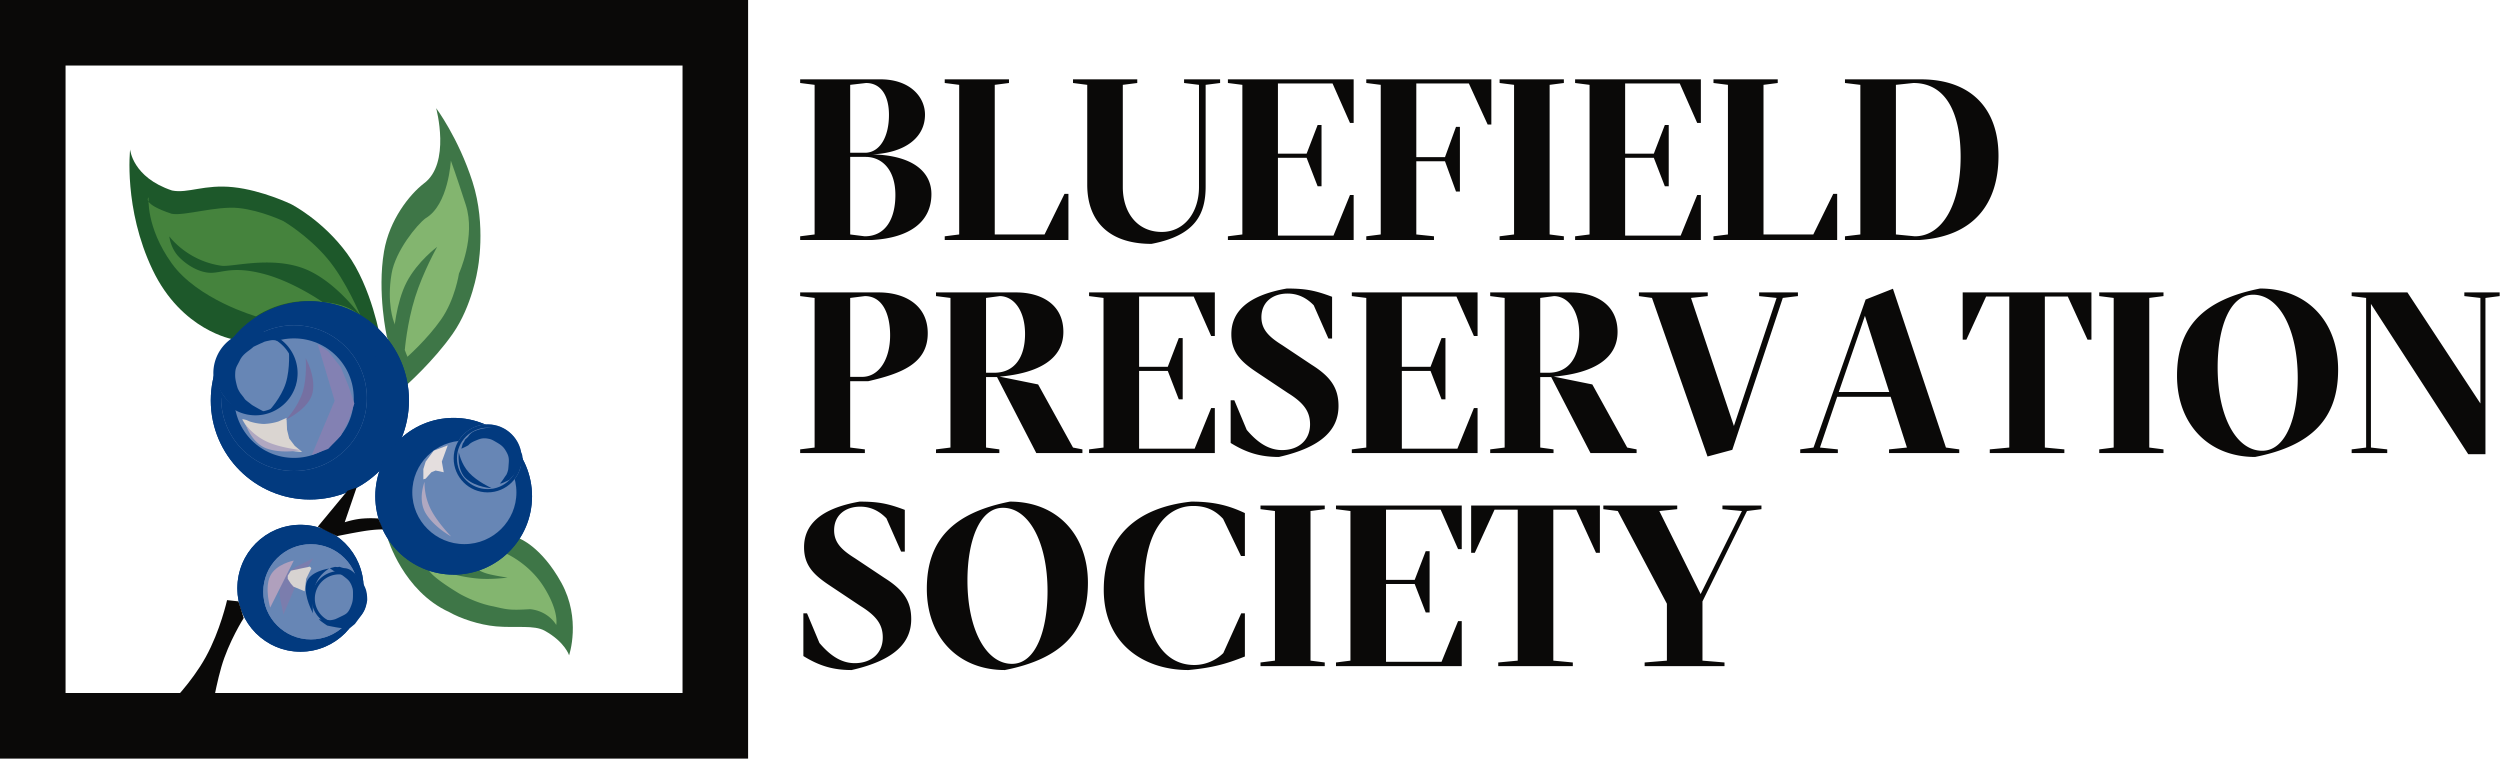 <svg xmlns="http://www.w3.org/2000/svg" xmlns:xlink="http://www.w3.org/1999/xlink" viewBox="102 5558 3813 1157">
  <defs>
    <style>
      .cls-1 {
        fill: #1d582a;
      }

      .cls-2 {
        fill: #45833d;
      }

      .cls-3 {
        fill: #3e7647;
      }

      .cls-4 {
        fill: #83b56f;
      }

      .cls-14, .cls-5 {
        fill: #023a7f;
      }

      .cls-5, .cls-6, .cls-7 {
        stroke: #023a7f;
      }

      .cls-5 {
        stroke-width: 30px;
      }

      .cls-6, .cls-7, .cls-8 {
        fill: #6786b5;
      }

      .cls-6, .cls-8 {
        stroke-width: 20px;
      }

      .cls-7 {
        stroke-width: 5px;
      }

      .cls-8 {
        stroke: #6786b5;
      }

      .cls-9 {
        fill: #8381b3;
      }

      .cls-10 {
        fill: #7b7dad;
      }

      .cls-11 {
        fill: #dad5d1;
      }

      .cls-12 {
        fill: #e4dede;
      }

      .cls-13 {
        fill: #d7d3d1;
      }

      .cls-15 {
        fill: #b0a0bd;
      }

      .cls-16 {
        fill: #7570a2;
      }

      .cls-17 {
        fill: #b0a8c1;
      }

      .cls-18, .cls-20 {
        fill: #0a0908;
      }

      .cls-19, .cls-22 {
        fill: none;
      }

      .cls-19 {
        stroke: #0a0908;
        stroke-width: 100px;
      }

      .cls-20 {
        stroke: rgba(0,0,0,0);
      }

      .cls-21 {
        stroke: none;
      }

      .cls-23 {
        filter: url(#Path_146);
      }
    </style>
    <filter id="Path_146" x="567.186" y="6424.044" width="95.531" height="90.531" filterUnits="userSpaceOnUse">
      <feOffset dx="10" dy="5" input="SourceAlpha"/>
      <feGaussianBlur stdDeviation="0.5" result="blur"/>
      <feFlood flood-color="#023a7f"/>
      <feComposite operator="in" in2="blur"/>
      <feComposite in="SourceGraphic"/>
    </filter>
  </defs>
  <g id="Group_43" data-name="Group 43" transform="translate(22 170)">
    <g id="Group_42" data-name="Group 42" transform="translate(-420 5017.172)">
      <g id="Group_38" data-name="Group 38" transform="translate(697.424 598.813)">
        <path id="Path_135" data-name="Path 135" class="cls-1" d="M2025.881,801.21s-78.8-12.917-123.268-106.328-34.153-183.3-34.153-183.3,3.356,42.428,63.912,62.568c24.24,4.9,49.4-9.75,93.509-5.046s87.874,25.758,87.874,25.758,47.857,24.01,85.543,75.316,51.133,131.028,51.133,131.028h-224.55Z" transform="translate(-1867.424 -511.587)"/>
        <path id="Path_136" data-name="Path 136" class="cls-2" d="M2016.331,721.686s-89.272-25.6-128.855-81.072-35.065-100.449-35.065-100.449-11.842,9.417,35.065,25.018c18.777,3.8,68.328-12.336,102.494-8.692s68.069,19.953,68.069,19.953,36.663,21.445,66.279,56.206,51.612,89.037,51.612,89.037-35.386-23.353-81.485-23.353S2016.331,721.686,2016.331,721.686Z" transform="translate(-1823.14 -467.128)"/>
        <path id="Path_137" data-name="Path 137" class="cls-1" d="M2155.128,742.217s-43.91-30.893-89.205-42.976-61.9-2.873-79.326-1.97-37.5-10.271-50.8-24.031-14.774-31.517-14.774-31.517,26.852,37.419,79.632,44.84c15.623,2.2,72.716-14.278,122.568,3.116s89.907,73.841,89.907,73.841a79.467,79.467,0,0,0-27.144-15.748A113.749,113.749,0,0,0,2155.128,742.217Z" transform="translate(-1860.17 -509.212)"/>
      </g>
      <g id="Group_39" data-name="Group 39" transform="translate(1091.294 1191.893)">
        <path id="Path_138" data-name="Path 138" class="cls-3" d="M2467.815,1104.081s33.52,12.025,64.174,67.556,11.819,110.7,11.819,110.7-6.085-20.033-36.937-37.362c-16.507-9.271-44.007-4.063-74.428-6.751-25.873-2.287-54.719-12.221-71.348-21.759-70.193-31.838-93.971-112.531-93.971-112.531s48.483,60.293,103.281,54.966S2467.815,1104.081,2467.815,1104.081Z" transform="translate(-2267.124 -1103.938)"/>
        <path id="Path_139" data-name="Path 139" class="cls-4" d="M2411.483,1104.977s37,14.783,60.632,52.42,18.856,57.95,18.856,57.95-11.146-20.96-39.691-24.108c-31.245,1.893-35.392.574-55.9-4.189-18.659-3.259-39.929-12.505-52.189-19.538-44.174-26.623-46.357-35.644-46.357-35.644s13.328,4.743,44.339,5.943a105.2,105.2,0,0,0,18.561-3.59A194.043,194.043,0,0,0,2411.483,1104.977Z" transform="translate(-2233.895 -1083.206)"/>
        <path id="Path_140" data-name="Path 140" class="cls-3" d="M2402.739,1150.039s4.775,4.462,16.13,7.553,30.362,5.778,30.362,5.778-22.118,3.1-43.491,1.656a227.05,227.05,0,0,1-42-7.434s13.186,1.19,22.976-1.635A105.4,105.4,0,0,0,2402.739,1150.039Z" transform="translate(-2266.319 -1103.509)"/>
      </g>
      <g id="Group_40" data-name="Group 40" transform="translate(1081.871 535.766)">
        <path id="Path_141" data-name="Path 141" class="cls-3" d="M2335.824,409.561s-15.15-67.492-4.361-130.49c8.218-47.988,38.695-86.288,60.42-103.177,42.074-30.534,19.044-115.128,19.044-115.128s33.8,45.074,55.446,112.263,7.757,134.33,7.757,134.33-8.214,55.075-37.885,97.478-71.543,79.226-71.543,79.226Z" transform="translate(-2327.586 -60.766)"/>
        <path id="Path_142" data-name="Path 142" class="cls-4" d="M2333.5,311.417s-11.106-28.165-3.355-73.426c5.9-34.477,38.934-74.925,52.053-84.446,34.842-20.456,38.3-87.753,38.3-87.753s7.237,19.254,22.792,67.526-10.421,104.673-10.421,104.673-5.9,39.569-27.219,70.033-51.4,56.92-51.4,56.92Z" transform="translate(-2314.741 14.252)"/>
        <path id="Path_143" data-name="Path 143" class="cls-3" d="M2259.3,357.609s3.319-41.081,15.673-80.5,33.744-77.188,33.744-77.188-29.689,21.794-46.333,53.444-19.858,78.518-19.858,78.518Z" transform="translate(-2223.815 11.64)"/>
      </g>
      <g id="Group_41" data-name="Group 41" transform="translate(821.479 830.387)">
        <g id="Ellipse_28" data-name="Ellipse 28" class="cls-5" transform="translate(0 0)">
          <circle class="cls-21" cx="151.147" cy="151.147" r="151.147"/>
          <circle class="cls-22" cx="151.147" cy="151.147" r="136.147"/>
        </g>
        <g id="Ellipse_29" data-name="Ellipse 29" class="cls-6" transform="translate(15.806 36.552)">
          <circle class="cls-21" cx="111.137" cy="111.137" r="111.137"/>
          <circle class="cls-22" cx="111.137" cy="111.137" r="101.137"/>
        </g>
        <path id="Path_144" data-name="Path 144" class="cls-7" d="M64.243,2.5A61.743,61.743,0,1,1,2.5,64.243,61.743,61.743,0,0,1,64.243,2.5Z" transform="translate(3.921 45.412)"/>
        <g id="Ellipse_30" data-name="Ellipse 30" class="cls-5" transform="translate(250.923 177.82)">
          <circle class="cls-21" cx="119.534" cy="119.534" r="119.534"/>
          <circle class="cls-22" cx="119.534" cy="119.534" r="104.534"/>
        </g>
        <path id="Path_145" data-name="Path 145" class="cls-6" d="M90.4,1c49.376,0,89.4,39.806,89.4,88.91s-40.027,88.91-89.4,88.91S1,139.013,1,89.91,41.027,1,90.4,1Z" transform="translate(296.354 201.517)"/>
        <g id="Ellipse_31" data-name="Ellipse 31" class="cls-7" transform="translate(370.457 187.698)">
          <circle class="cls-21" cx="51.864" cy="51.864" r="51.864"/>
          <circle class="cls-22" cx="51.864" cy="51.864" r="49.364"/>
        </g>
        <g id="Ellipse_32" data-name="Ellipse 32" class="cls-5" transform="translate(40.503 340.821)">
          <ellipse class="cls-21" cx="96.319" cy="96.813" rx="96.319" ry="96.813"/>
          <ellipse class="cls-22" cx="96.319" cy="96.813" rx="81.319" ry="81.813"/>
        </g>
        <g id="Ellipse_33" data-name="Ellipse 33" class="cls-8" transform="translate(80.019 370.457)">
          <circle class="cls-21" cx="72.61" cy="72.61" r="72.61"/>
          <circle class="cls-22" cx="72.61" cy="72.61" r="62.61"/>
        </g>
        <g class="cls-23" transform="matrix(1, 0, 0, 1, -423.48, -6017.56)">
          <path id="Path_146-2" data-name="Path 146" class="cls-7" d="M41.515,2A39.607,39.607,0,0,1,78.272,26.98a39.107,39.107,0,0,1,2.759,14.535A39.515,39.515,0,1,1,41.515,2Z" transform="translate(567.69 6424.54)"/>
        </g>
        <path id="Path_147" data-name="Path 147" class="cls-9" d="M2907.066,686.442l25.759,85.988-34.849,82.8,25.069-9.391,19.186-20.121,11.84-22.706,8.8-26.4-8.8-26.314-11.84-28.957L2923.044,697.1Z" transform="translate(-2743.89 -620.805)"/>
        <path id="Path_148" data-name="Path 148" class="cls-10" d="M2802.012,1105.481l19.259-45.118,26.411-40.64-26.411,12.964-13.983,9.76-9.213,17.915-2.177,13.81,2.177,12.236Z" transform="translate(-2691.282 -627.806)"/>
        <path id="Path_149" data-name="Path 149" class="cls-11" d="M2804.205,826.973l-12.614,5.537a84.018,84.018,0,0,1-14.617,3.126c-7.328.782-7.716.782-14.693,0a82.273,82.273,0,0,1-14.153-3.126l-5.051-2.263-4.587-1.147h-1.955a123.264,123.264,0,0,0,9.378,14.649c5.159,6.739,6.512,8.861,11.255,12.308s9.93,6.627,9.93,6.627a112.571,112.571,0,0,0,14.418,6.884c8.064,3.149,17.839,5.713,17.839,5.713l18.1,2.8,10.564.956-11.34-9.469-8.422-11.116-3.305-13.331Z" transform="translate(-2688.625 -649.18)"/>
        <path id="Path_150" data-name="Path 150" class="cls-12" d="M2113.3,991.42l-2.93-16.213,9.034-24.817-21.412,8.124-12.271,16.693-3.528,11.347v15.7l3.528-1.115,8.707-9.722,6.466-2.642Z" transform="translate(-1757.976 -730.694)"/>
        <path id="Path_151" data-name="Path 151" class="cls-13" d="M1920.629,1152.569l-29.04,6.209-4.777,7.652v4.852l4.777,7.344,4.07,4.574,17.014,7.064,2.223-18.982,7.906-16.22Z" transform="translate(-1769.439 -747.962)"/>
        <path id="Path_152" data-name="Path 152" class="cls-14" d="M1943.146,1153.779c1.5.2,5,1.211,10.444,5.371s7.954,6.261,9.994,9.77a28.6,28.6,0,0,1,2.981,6.63c.6,1.662,1.368,3.556,1.368,8.674,0,9.657.127,13.086-3.679,22.151s-6.7,10.467-14.014,13.956c-4.673,2.229-6.8,3.371-9.514,4.424a32.9,32.9,0,0,1-8.266,1.564c-5.478-.706-9.365-.367-15-1.564s11.17,9.683,11.17,9.683,14.172,3.048,19.991,3.623,4.176.771,8.084.624a35.219,35.219,0,0,0,7.55-1.214l6.631-5.462,8.565-11.677a46.064,46.064,0,0,0,6.741-11.04,60.189,60.189,0,0,0,3.432-13.608s.237-9.113-2.029-16.1a47.173,47.173,0,0,0-6.355-12.4,76.885,76.885,0,0,0-5.9-7.549,61.958,61.958,0,0,0-7.408-7.114c-2.677-2.285-6.983-5.13-12.273-5.565s-8.1-2.646-9.279-2.02-5.822,0-5.822,0l-7.911,2.02S1941.649,1153.578,1943.146,1153.779Z" transform="translate(-1751.027 -739.899)"/>
        <path id="Path_153" data-name="Path 153" class="cls-14" d="M26.843,8.946c1.5.2,5,1.211,10.444,5.371s7.954,6.262,9.993,9.771a28.6,28.6,0,0,1,2.981,6.63c.6,1.662,1.368,3.556,1.368,8.674,0,9.657.271,14.935-3.68,22.151S41.25,72.01,33.937,75.5c-4.673,2.229-6.8,3.371-9.514,4.424a32.9,32.9,0,0,1-8.266,1.563c-5.478-.706-9.365-.367-15-1.563s11.17,9.682,11.17,9.682S26.5,92.654,32.317,93.229s4.176.771,8.084.624a35.214,35.214,0,0,0,7.549-1.214l6.631-5.462L63.147,75.5a46.046,46.046,0,0,0,6.741-11.04,60.164,60.164,0,0,0,3.432-13.608s.237-9.113-2.029-16.1a47.173,47.173,0,0,0-6.355-12.4,76.9,76.9,0,0,0-5.9-7.549A61.951,61.951,0,0,0,51.63,7.7c-2.677-2.286-6.983-5.13-12.273-5.565s-8.1-2.645-9.279-2.02-5.823,0-5.823,0l-7.91,2.02S25.345,8.745,26.843,8.946Z" transform="translate(372.138 237.885) rotate(-60)"/>
        <path id="Path_154" data-name="Path 154" class="cls-14" d="M36.123,10c6.8,3.958,3.134,1.578,10.2,6.984,6.021,4.605,5.156,4.084,7.8,7.843.254.357,4.762,6.062,4.762,6.062A50.846,50.846,0,0,1,63,38.365c.78,2.159,3.873,12.71,3.873,19.359,0,12.546-2.049,12.879-7.216,23.455s-14.737,14.6-20.715,20.506c-6.071,2.9-6.113,2.857-11.242,5.282-5.778,2.105-2.536,2-10.5,3.706s-8.442,1.554-15.763,0S17.2,121.925,17.2,121.925s18.44-.746,26,0,5.789.192,10.866,0a10.5,10.5,0,0,0,7.643-3.519l10.78-5.154,11.127-15.17A59.819,59.819,0,0,0,92.369,83.74a78.152,78.152,0,0,0,4.458-17.678s.308-11.839-2.635-20.912a61.273,61.273,0,0,0-8.256-16.1,99.932,99.932,0,0,0-7.662-9.807A80.482,80.482,0,0,0,68.651,10c-3.478-2.969-9.071-6.664-15.944-7.229S42.186-.669,40.652.144s-7.564,0-7.564,0L22.812,2.768S29.322,6.039,36.123,10Z" transform="translate(104.051 171.067) rotate(180)"/>
        <path id="Path_155" data-name="Path 155" class="cls-15" d="M1857.284,1201.053l36.023-71.7s-27.149,5.188-36.023,23.593S1857.284,1201.053,1857.284,1201.053Z" transform="translate(-1766.669 -733.966)"/>
        <path id="Path_156" data-name="Path 156" class="cls-14" d="M981.518,1316.761s-2.45-24.206,3.183-41.983,21.466-26.255,21.466-26.255-31.414,4.142-35.172,23.6S981.518,1316.761,981.518,1316.761Z" transform="translate(-825.582 -840.998)"/>
        <path id="Path_157" data-name="Path 157" class="cls-14" d="M11.66,93.922S9.095,64.727,16.336,41.873,41.715,0,41.715,0,5.76,16.858.93,41.873,11.66,93.922,11.66,93.922Z" transform="translate(130.687 166.75) rotate(180)"/>
        <path id="Path_158" data-name="Path 158" class="cls-16" d="M11.66,93.922S9.095,64.727,16.336,41.873,41.715,0,41.715,0,5.76,16.858.93,41.873,11.66,93.922,11.66,93.922Z" transform="translate(156.372 180.58) rotate(180)"/>
        <path id="Path_159" data-name="Path 159" class="cls-14" d="M7.835,71.107S5.385,46.9,11.017,29.124,30.365,0,30.365,0,4.551,10.748.794,30.207,7.835,71.107,7.835,71.107Z" transform="translate(363.141 256.325) rotate(-60)"/>
        <path id="Path_160" data-name="Path 160" class="cls-17" d="M7.835,89.891s-2.45-30.6,3.183-53.073A89.5,89.5,0,0,1,30.365,0S4.551,13.587.794,38.186,7.835,89.891,7.835,89.891Z" transform="matrix(0.766, -0.643, 0.643, 0.766, 302.826, 294.847)"/>
        <path id="Path_161" data-name="Path 161" class="cls-17" d="M7.835,89.891s-2.45-30.6,3.183-53.073A89.5,89.5,0,0,1,30.365,0S4.551,13.587.794,38.186,7.835,89.891,7.835,89.891Z" transform="matrix(0.174, -0.985, 0.985, 0.174, 48.489, 218.986)"/>
      </g>
      <path id="Path_162" data-name="Path 162" class="cls-18" d="M1944.983,1309.8l61.059,31.868s7.172-50.506,18.245-89.116,34.2-74.939,34.2-74.939l-8.124-25.38-17.277-1.892s-10.462,46.871-32.487,86.736S1944.983,1309.8,1944.983,1309.8Z" transform="translate(-1186.746 135.799)"/>
      <path id="Path_163" data-name="Path 163" class="cls-18" d="M2153.277,1085.12l45.259-54.69,13.876-4.922-18.124,52.978s14.256-4.832,28.369-5.737a151.245,151.245,0,0,1,22.85,0l7.08,16.626s-11.462-.315-29.93,2.711-40.006,7.527-40.006,7.527Z" transform="translate(-1168.523 88.905)"/>
    </g>
    <path id="Path_164" data-name="Path 164" class="cls-19" d="M0,0H1041V1057H0Z" transform="translate(130 5438)"/>
    <path id="Path_196" data-name="Path 196" class="cls-20" d="M8.4,0H118.65c55.3-3.15,89.95-26.6,89.95-70,0-31.15-24.5-58.8-89.95-60.55C169.4-133,198.8-156.8,198.8-191.1c0-27.3-23.1-53.9-67.9-53.9H8.4v5.6l22.05,2.8V-8.4L8.4-5.6ZM84.7-133V-236.6l24.15-2.8c22.75,0,35,19.25,35,48.65,0,33.6-14,57.75-36.75,57.75ZM106.75-5.6,84.7-8.4V-126.7h23.45c24.85,0,45.5,19.25,45.5,58.1C153.65-33.6,139.65-5.6,106.75-5.6ZM228.9,0H417.55V-70.35H411.6L381.15-8.4H305.2V-236.6l21.7-2.8V-245h-98v5.6l22.05,2.8V-8.4L228.9-5.6ZM544.25,5.95c67.9-12.95,82.6-46.2,82.6-87.85V-236.6l22.05-2.8V-245H593.95v5.6l22.75,2.8V-80.85c0,39.2-22.75,68.6-56.7,68.6-37.45,0-59.5-29.4-59.5-68.6V-236.6l22.05-2.8V-245h-98v5.6l21.7,2.8V-84.35C446.25-30.1,477.75,5.95,544.25,5.95ZM660.8,0H852.6V-68.6H847L821.8-6.65H737.1V-125.3h43.75l16.8,43.4h5.95v-93.45h-5.95l-16.8,43.75H737.1V-238.7h83.3L847-178.5h5.6V-245H660.8v5.6l22.05,2.8V-8.4L660.8-5.6ZM871.85,0H975.1V-5.6L948.15-8.4V-120.05H991.9l16.8,46.2h5.95v-98.7h-5.95l-16.8,46.2H948.15V-238.7h80.15l28.7,62.65h5.6V-245H871.85v5.6l22.05,2.8V-8.4L871.85-5.6ZM1075.2,0h98V-5.6l-21.7-2.8V-236.6l21.7-2.8V-245h-98v5.6l22.05,2.8V-8.4L1075.2-5.6Zm115.15,0h191.8V-68.6h-5.6l-25.2,61.95h-84.7V-125.3h43.75l16.8,43.4h5.95v-93.45h-5.95l-16.8,43.75h-43.75V-238.7h83.3l26.6,60.2h5.6V-245h-191.8v5.6l22.05,2.8V-8.4l-22.05,2.8ZM1401.4,0h188.65V-70.35h-5.95L1553.65-8.4H1477.7V-236.6l21.7-2.8V-245h-98v5.6l22.05,2.8V-8.4L1401.4-5.6Zm200.55,0H1716.4c82.6-5.6,119.7-56,119.7-128.1,0-72.45-42-116.9-118.65-116.9h-115.5v5.6l23.45,2.8V-8.4l-23.45,2.8Zm106.4-5.6-28.7-2.8V-236.6l26.6-2.8c51.1,0,72.1,47.95,72.1,112.7C1778.35-54.95,1751.05-5.6,1708.35-5.6ZM8.4,325h98.7v-5.6l-22.4-2.8V215.45H112c50.05-11.55,91-26.6,91-73.15C203,99.25,168,80,128.1,80H8.4v5.6l22.05,2.8V316.6L8.4,319.4ZM84.7,208.8V88.4l22.4-2.8c26.6,0,38.5,26.6,38.5,59.85,0,37.45-17.5,63.35-42.7,63.35ZM424.55,316.6l-53.2-96.25-58.8-11.9c59.85-5.25,97.3-26.95,97.3-68.25,0-42.7-34.65-60.2-72.1-60.2H215.6v5.6l22.05,2.8V316.6l-22.05,2.8V325h96.6v-5.6l-20.3-2.8V209.15h16.8L368.55,325H438.9v-5.6ZM304.5,202.5H291.9V88.4l21-2.8c22.05.35,38.5,22.75,38.5,57.75C351.4,179.05,335.3,202.5,304.5,202.5ZM449.05,325h191.8V256.4h-5.6l-25.2,61.95h-84.7V199.7H569.1l16.8,43.4h5.95V149.65H585.9L569.1,193.4H525.35V86.3h83.3l26.6,60.2h5.6V80H449.05v5.6l22.05,2.8V316.6l-22.05,2.8Zm289.45,5.95c66.5-15.05,91-42.35,91-77.7,0-27.65-12.25-44.8-40.6-62.65l-45.15-30.1c-19.6-12.25-31.85-23.45-31.85-42.7,0-22.75,16.8-36.05,39.9-36.05,16.1,0,29.05,6.65,39.9,17.85l22.4,50.75h5.6V86.65c-25.2-9.45-39.9-12.6-68.95-12.6-61.95,10.85-84.7,36.75-84.7,69.65,0,28.7,16.1,43.05,39.9,58.8l46.2,30.8C777,248.7,786.1,262,786.1,281.25c0,23.8-17.15,39.2-42.7,39.2-22.75,0-39.9-14.35-53.9-30.8L670.6,244.5H665v65.1C688.8,324.3,709.8,330.95,738.5,330.95ZM849.8,325h191.8V256.4H1036l-25.2,61.95H926.1V199.7h43.75l16.8,43.4h5.95V149.65h-5.95l-16.8,43.75H926.1V86.3h83.3l26.6,60.2h5.6V80H849.8v5.6l22.05,2.8V316.6l-22.05,2.8Zm420-8.4-53.2-96.25-58.8-11.9c59.85-5.25,97.3-26.95,97.3-68.25,0-42.7-34.65-60.2-72.1-60.2H1060.85v5.6l22.05,2.8V316.6l-22.05,2.8V325h96.6v-5.6l-20.3-2.8V209.15h16.8L1213.8,325h70.35v-5.6ZM1149.75,202.5h-12.6V88.4l21-2.8c22.05.35,38.5,22.75,38.5,57.75C1196.65,179.05,1180.55,202.5,1149.75,202.5ZM1392.3,330.25l37.8-10.15,77-231.7,23.1-2.8V80h-59.15v5.6l26.6,2.8-65.1,195.3L1367.1,88.4l25.55-2.8V80h-105v5.6l19.95,2.8ZM1533.7,325h57.4v-5.6l-27.3-2.8,26.25-77.35h81.55l24.85,77.35-27.3,2.8V325h107.1v-5.6l-20.3-2.8L1675.1,74.4l-41.65,16.45L1554,316.6l-20.3,2.8Zm58.8-93.1,39.9-116.2,37.1,116.2ZM1822.8,325h113.75v-5.6l-29.75-2.8V86.3h35l30.1,65.8h5.95V80H1781.5v72.1h5.6l30.1-65.8h35.35V316.6l-29.75,2.8Zm166.95,0h98v-5.6l-21.7-2.8V88.4l21.7-2.8V80h-98v5.6l22.05,2.8V316.6l-22.05,2.8Zm237.65,5.95c86.8-17.15,126.7-58.8,126.7-133,0-73.15-46.9-123.9-119-123.9-86.8,17.15-126.7,58.8-126.7,133C2108.4,280.2,2155.65,330.95,2227.4,330.95Zm10.85-9.45c-39.55,0-67.9-52.5-67.9-127.05,0-58.8,17.5-110.95,54.25-110.95,39.55,0,67.9,52.85,67.9,127.05C2292.5,269.35,2275,321.5,2238.25,321.5Zm314.3,5.25h26.25V88.4l21.7-2.8V80h-53.9v5.6l24.5,2.8v161L2459.8,80h-85.05v5.6l22.05,2.8V316.6l-22.05,2.8V325H2429v-5.6l-24.85-2.8V97.5ZM86.8,655.95c66.5-15.05,91-42.35,91-77.7,0-27.65-12.25-44.8-40.6-62.65L92.05,485.5c-19.6-12.25-31.85-23.45-31.85-42.7,0-22.75,16.8-36.05,39.9-36.05,16.1,0,29.05,6.65,39.9,17.85l22.4,50.75H168v-63.7c-25.2-9.45-39.9-12.6-68.95-12.6C37.1,409.9,14.35,435.8,14.35,468.7c0,28.7,16.1,43.05,39.9,58.8l46.2,30.8c24.85,15.4,33.95,28.7,33.95,47.95,0,23.8-17.15,39.2-42.7,39.2-22.75,0-39.9-14.35-53.9-30.8L18.9,569.5H13.3v65.1C37.1,649.3,58.1,655.95,86.8,655.95Zm233.8,0c86.8-17.15,126.7-58.8,126.7-133,0-73.15-46.9-123.9-119-123.9-86.8,17.15-126.7,58.8-126.7,133C201.6,605.2,248.85,655.95,320.6,655.95Zm10.85-9.45c-39.55,0-67.9-52.5-67.9-127.05,0-58.8,17.5-110.95,54.25-110.95,39.55,0,67.9,52.85,67.9,127.05C385.7,594.35,368.2,646.5,331.45,646.5Zm269.15,9.45c36.75-3.5,57.05-9.1,86.1-20.65V569.5h-5.6l-27.3,60.55a63.314,63.314,0,0,1-44.1,18.2c-51.8,0-76.3-52.85-76.3-122.15,0-80.5,32.55-120.4,74.55-120.4,21.35,0,34.3,7.7,45.5,19.6l27.3,56.7h5.95V416.55c-23.1-10.85-45.5-17.5-81.55-17.5-82.95,8.75-133.7,53.2-133.7,134.4C471.45,615,531.3,655.95,600.6,655.95ZM710.5,650h98v-5.6l-21.7-2.8V413.4l21.7-2.8V405h-98v5.6l22.05,2.8V641.6l-22.05,2.8Zm115.15,0h191.8V581.4h-5.6l-25.2,61.95h-84.7V524.7H945.7l16.8,43.4h5.95V474.65H962.5L945.7,518.4H901.95V411.3h83.3l26.6,60.2h5.6V405H825.65v5.6l22.05,2.8V641.6l-22.05,2.8Zm247.45,0h113.75v-5.6l-29.75-2.8V411.3h35l30.1,65.8h5.95V405H1031.8v72.1h5.6l30.1-65.8h35.35V641.6l-29.75,2.8Zm223.3,0h121.8v-5.6l-33.6-2.8V551.3l67.9-137.9,22.05-2.8V405h-59.5v5.6l29.75,2.8-63,126.7-63-126.7,27.3-2.8V405H1233.4v5.6l22.05,2.8,74.9,141.4v86.8l-33.95,2.8Z" transform="translate(1292 5754)"/>
  </g>
</svg>
